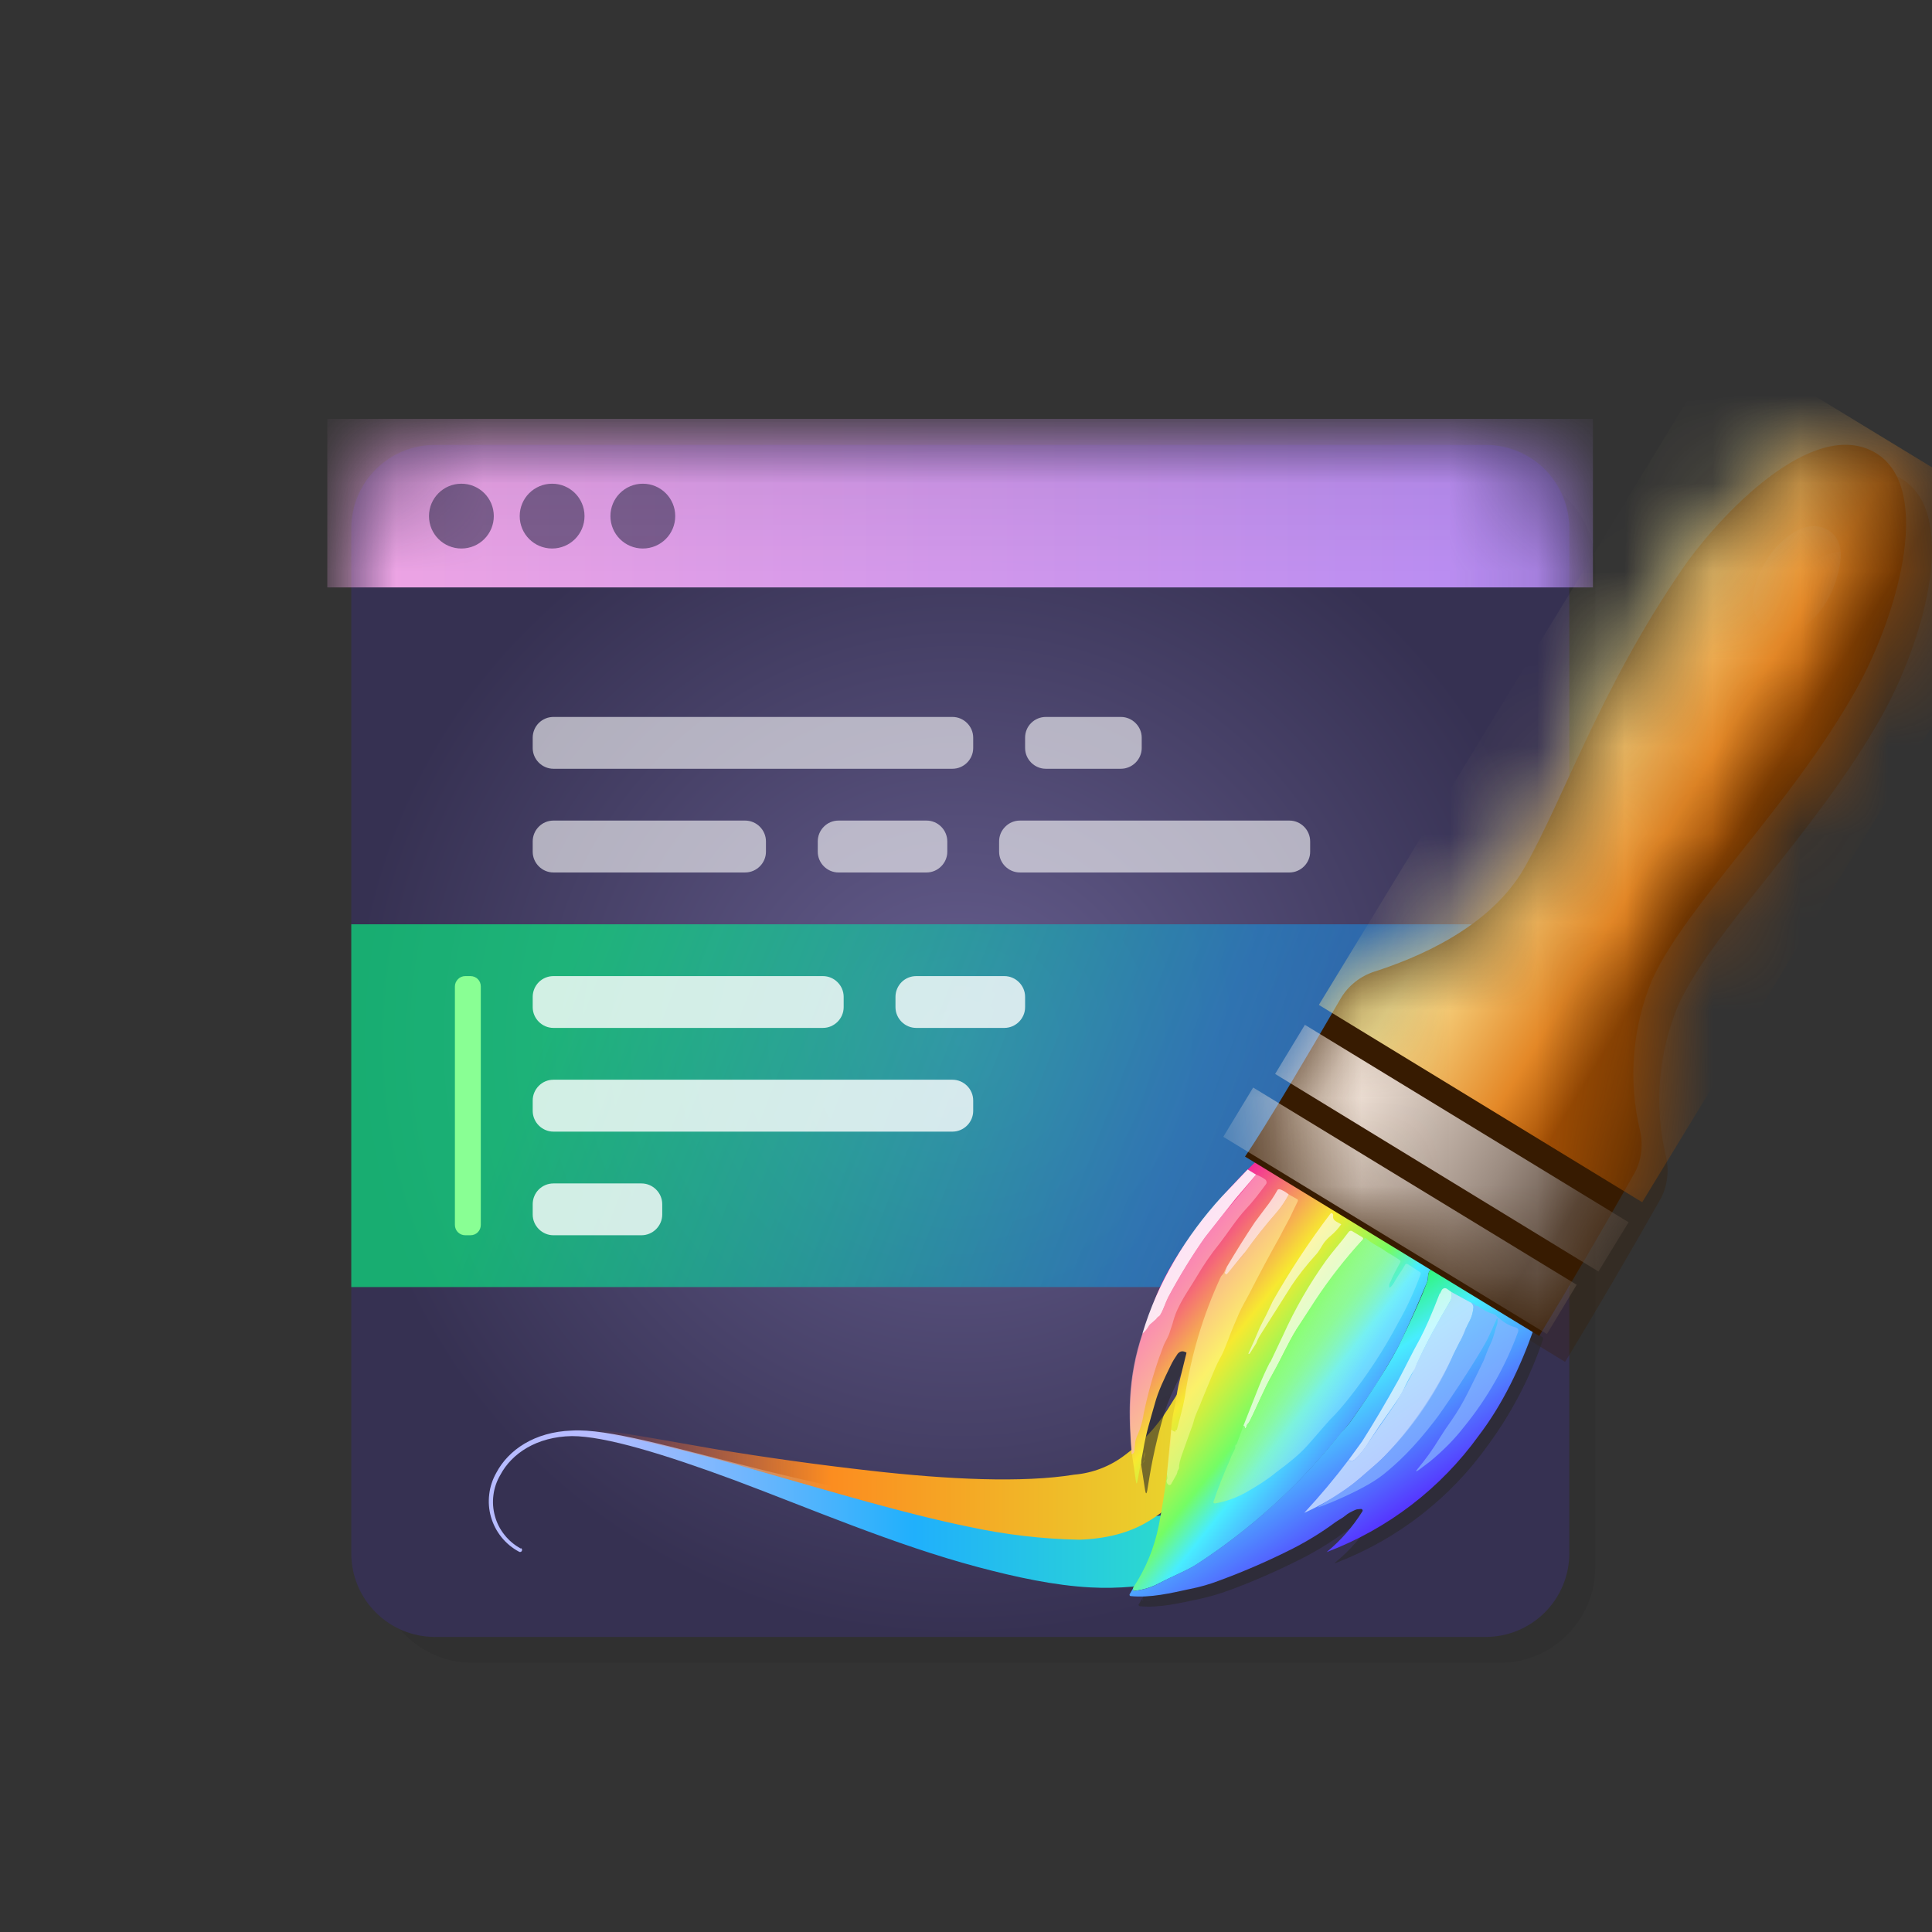 <svg width="22" height="22" viewBox="0 0 22 22" fill="none" xmlns="http://www.w3.org/2000/svg">
<rect x="0" y="0" width="22" height="22" fill="#333333" stroke="none"/>
<path fill-rule="evenodd" clip-rule="evenodd" d="M18.165 6.445C18.164 6.158 18.049 5.882 17.846 5.679C17.643 5.476 17.367 5.362 17.08 5.361H5.38C5.092 5.362 4.817 5.476 4.614 5.679C4.411 5.882 4.296 6.158 4.295 6.445V17.851C4.296 18.138 4.411 18.413 4.614 18.616C4.817 18.82 5.092 18.934 5.38 18.935H17.08C17.367 18.934 17.643 18.82 17.846 18.616C18.049 18.413 18.164 18.138 18.165 17.851V6.445Z" fill="#292929" fill-opacity="0.3"/>
<path fill-rule="evenodd" clip-rule="evenodd" d="M17.87 6.017C17.87 5.765 17.769 5.523 17.591 5.344C17.412 5.166 17.17 5.066 16.918 5.066H4.952C4.699 5.066 4.457 5.166 4.279 5.344C4.1 5.523 4 5.765 4 6.017V17.689C4 17.941 4.1 18.183 4.279 18.361C4.457 18.54 4.699 18.64 4.952 18.64H16.918C17.17 18.64 17.412 18.54 17.591 18.361C17.769 18.183 17.87 17.941 17.87 17.689V6.017Z" fill="url(#paint0_radial_29539_3010)"/>
<mask id="mask0_29539_3010" style="mask-type:luminance" maskUnits="userSpaceOnUse" x="4" y="5" width="14" height="14">
<path d="M17.87 6.017C17.87 5.765 17.769 5.523 17.591 5.344C17.412 5.166 17.17 5.066 16.918 5.066H4.952C4.699 5.066 4.457 5.166 4.279 5.344C4.1 5.523 4 5.765 4 6.017V17.689C4 17.941 4.1 18.183 4.279 18.361C4.457 18.54 4.699 18.64 4.952 18.64H16.918C17.17 18.64 17.412 18.54 17.591 18.361C17.769 18.183 17.87 17.941 17.87 17.689V6.017Z" fill="white"/>
</mask>
<g mask="url(#mask0_29539_3010)">
<path fill-rule="evenodd" clip-rule="evenodd" d="M3.727 4.77H18.139V6.689H3.727V4.77Z" fill="url(#paint1_linear_29539_3010)"/>
<path d="M5.254 6.246C5.458 6.246 5.623 6.081 5.623 5.877C5.623 5.673 5.458 5.508 5.254 5.508C5.05 5.508 4.885 5.673 4.885 5.877C4.885 6.081 5.05 6.246 5.254 6.246Z" fill="#363152" fill-opacity="0.6"/>
<path d="M6.287 6.246C6.491 6.246 6.656 6.081 6.656 5.877C6.656 5.673 6.491 5.508 6.287 5.508C6.083 5.508 5.918 5.673 5.918 5.877C5.918 6.081 6.083 6.246 6.287 6.246Z" fill="#363152" fill-opacity="0.6"/>
<path d="M7.32 6.246C7.524 6.246 7.689 6.081 7.689 5.877C7.689 5.673 7.524 5.508 7.32 5.508C7.116 5.508 6.951 5.673 6.951 5.877C6.951 6.081 7.116 6.246 7.32 6.246Z" fill="#363152" fill-opacity="0.6"/>
</g>
<path fill-rule="evenodd" clip-rule="evenodd" d="M4 10.525H17.87V14.656H4V10.525Z" fill="url(#paint2_linear_29539_3010)"/>
<path fill-rule="evenodd" clip-rule="evenodd" d="M11.082 12.531C11.082 12.402 10.975 12.295 10.846 12.295H6.302C6.239 12.295 6.179 12.32 6.135 12.365C6.091 12.409 6.066 12.469 6.066 12.531V12.65C6.066 12.779 6.173 12.886 6.302 12.886H10.846C10.975 12.886 11.082 12.779 11.082 12.65V12.531ZM9.607 11.351C9.607 11.222 9.5 11.115 9.371 11.115H6.302C6.239 11.115 6.179 11.14 6.135 11.184C6.091 11.229 6.066 11.289 6.066 11.351V11.469C6.066 11.598 6.173 11.705 6.302 11.705H9.371C9.5 11.705 9.607 11.598 9.607 11.469V11.351ZM7.541 13.712C7.541 13.583 7.434 13.476 7.305 13.476H6.302C6.239 13.476 6.179 13.501 6.135 13.545C6.091 13.589 6.066 13.649 6.066 13.712V13.83C6.066 13.959 6.173 14.066 6.302 14.066H7.305C7.434 14.066 7.541 13.959 7.541 13.83V13.712ZM11.673 11.351C11.673 11.222 11.566 11.115 11.437 11.115H10.433C10.37 11.115 10.31 11.14 10.266 11.184C10.222 11.229 10.197 11.289 10.197 11.351V11.469C10.197 11.598 10.304 11.705 10.433 11.705H11.437C11.566 11.705 11.673 11.598 11.673 11.469V11.351Z" fill="white" fill-opacity="0.8"/>
<path fill-rule="evenodd" clip-rule="evenodd" d="M11.082 8.4C11.082 8.271 10.975 8.164 10.846 8.164H6.302C6.239 8.164 6.179 8.189 6.135 8.233C6.091 8.277 6.066 8.338 6.066 8.4V8.518C6.066 8.647 6.173 8.754 6.302 8.754H10.846C10.975 8.754 11.082 8.647 11.082 8.518V8.4ZM8.722 9.581C8.722 9.451 8.615 9.344 8.485 9.344H6.302C6.239 9.344 6.179 9.369 6.135 9.414C6.091 9.458 6.066 9.518 6.066 9.581V9.699C6.066 9.828 6.173 9.935 6.302 9.935H8.485C8.615 9.935 8.722 9.828 8.722 9.699V9.581ZM10.787 9.581C10.787 9.451 10.68 9.344 10.551 9.344H9.548C9.485 9.344 9.425 9.369 9.381 9.414C9.337 9.458 9.312 9.518 9.312 9.581V9.699C9.312 9.828 9.419 9.935 9.548 9.935H10.551C10.68 9.935 10.787 9.828 10.787 9.699V9.581ZM13.001 8.4C13.001 8.271 12.893 8.164 12.764 8.164H11.909C11.846 8.164 11.786 8.189 11.742 8.233C11.697 8.277 11.673 8.338 11.673 8.4V8.518C11.673 8.647 11.78 8.754 11.909 8.754H12.764C12.893 8.754 13.001 8.647 13.001 8.518V8.4ZM14.919 9.581C14.919 9.451 14.812 9.344 14.683 9.344H11.614C11.551 9.344 11.491 9.369 11.447 9.414C11.402 9.458 11.377 9.518 11.377 9.581V9.699C11.377 9.828 11.484 9.935 11.614 9.935H14.683C14.812 9.935 14.919 9.828 14.919 9.699V9.581Z" fill="white" fill-opacity="0.6"/>
<path fill-rule="evenodd" clip-rule="evenodd" d="M5.357 14.066C5.424 14.066 5.475 14.014 5.475 13.948V11.233C5.475 11.167 5.424 11.115 5.357 11.115H5.298C5.267 11.115 5.237 11.127 5.215 11.15C5.193 11.172 5.18 11.202 5.18 11.233V13.948C5.18 14.014 5.232 14.066 5.298 14.066H5.357Z" fill="#89FF94"/>
<path fill-rule="evenodd" clip-rule="evenodd" d="M5.929 17.633C5.858 17.594 5.795 17.542 5.745 17.478C5.694 17.415 5.657 17.342 5.636 17.264C5.614 17.186 5.608 17.104 5.619 17.023C5.629 16.943 5.656 16.866 5.697 16.796C5.826 16.552 6.11 16.36 6.512 16.353C6.892 16.353 7.567 16.56 8.364 16.855C9.212 17.172 10.19 17.593 11.13 17.843C11.573 17.961 12.008 18.054 12.414 18.076C12.742 18.094 13.048 18.061 13.329 18.002C13.762 17.874 14.152 17.629 14.454 17.294C14.79 16.925 15.04 16.434 15.376 15.873C15.565 15.563 15.764 15.259 15.974 14.962C15.977 14.957 15.979 14.951 15.979 14.945C15.978 14.939 15.975 14.933 15.97 14.929C15.965 14.925 15.959 14.924 15.953 14.924C15.946 14.925 15.941 14.928 15.937 14.933C15.723 15.191 15.538 15.442 15.347 15.667C15.014 16.065 14.697 16.394 14.387 16.674C14.058 17 13.63 17.208 13.17 17.264C12.842 17.319 12.509 17.332 12.178 17.305C11.641 17.285 11.106 17.229 10.577 17.139C9.898 17.02 9.224 16.876 8.556 16.707C7.659 16.482 6.914 16.265 6.512 16.29C6.084 16.305 5.789 16.512 5.652 16.77C5.609 16.846 5.581 16.929 5.571 17.016C5.56 17.103 5.567 17.191 5.591 17.274C5.615 17.358 5.656 17.437 5.711 17.505C5.766 17.573 5.834 17.629 5.911 17.67C5.913 17.671 5.916 17.672 5.919 17.673C5.922 17.673 5.925 17.673 5.928 17.672C5.931 17.671 5.934 17.669 5.936 17.668C5.939 17.666 5.941 17.663 5.942 17.661C5.943 17.658 5.944 17.655 5.945 17.652C5.945 17.649 5.945 17.646 5.944 17.643C5.943 17.64 5.942 17.637 5.94 17.635C5.938 17.633 5.935 17.631 5.933 17.629L5.929 17.633Z" fill="url(#paint3_linear_29539_3010)"/>
<path fill-rule="evenodd" clip-rule="evenodd" d="M5.911 17.681C5.634 17.596 5.468 17.201 5.597 16.844C5.686 16.6 5.922 16.375 6.364 16.29C6.549 16.253 6.981 16.327 7.538 16.46C7.884 16.541 8.283 16.644 8.696 16.766C9.467 16.984 10.293 17.235 11.034 17.386C11.447 17.475 11.867 17.525 12.289 17.533C12.598 17.522 12.857 17.456 13.071 17.327C13.303 17.19 13.491 16.995 13.631 16.751C13.93 16.22 13.982 15.471 14.192 14.627C14.27 14.334 14.366 14.047 14.48 13.767H14.472C14.299 14.088 14.17 14.409 14.03 14.708C13.816 15.171 13.57 15.62 13.296 16.05C13.168 16.251 13.004 16.426 12.812 16.567C12.645 16.696 12.444 16.774 12.233 16.792C11.643 16.888 10.795 16.847 9.92 16.748C9.326 16.681 8.733 16.599 8.142 16.501C7.287 16.353 6.601 16.216 6.357 16.268C5.914 16.36 5.675 16.589 5.582 16.84C5.45 17.201 5.623 17.604 5.907 17.692C5.908 17.693 5.909 17.694 5.91 17.695C5.911 17.695 5.913 17.695 5.914 17.695C5.916 17.695 5.917 17.695 5.918 17.694C5.919 17.693 5.92 17.692 5.92 17.69C5.921 17.689 5.921 17.688 5.92 17.686C5.92 17.685 5.919 17.684 5.918 17.683C5.917 17.682 5.916 17.681 5.915 17.681C5.913 17.68 5.912 17.68 5.911 17.681Z" fill="url(#paint4_linear_29539_3010)"/>
<path fill-rule="evenodd" clip-rule="evenodd" d="M14.472 13.465C14.472 13.465 14.679 13.184 15.56 11.668C15.645 11.521 15.786 11.41 15.948 11.358C16.405 11.211 17.265 10.868 17.659 10.167C18.102 9.385 18.523 8.131 19.445 6.784C19.766 6.305 20.839 5.077 21.592 5.42C22.34 5.766 21.924 7.275 21.422 8.164C20.684 9.474 19.511 10.584 19.113 11.44C18.882 11.989 18.832 12.598 18.973 13.177C19.009 13.35 18.984 13.531 18.892 13.682C18.544 14.296 18.188 14.905 17.822 15.508L14.472 13.465ZM20.481 6.574C20.61 6.412 20.876 6.187 21.116 6.334C21.337 6.475 21.249 6.788 21.171 6.991C21.075 7.242 20.776 7.637 20.433 7.452C20.105 7.275 20.304 6.796 20.481 6.574Z" fill="#371B01" fill-opacity="0.3"/>
<path d="M14.314 13.428L14.413 13.491C14.446 13.498 14.48 13.516 14.517 13.542C14.535 13.557 14.539 13.579 14.524 13.598C14.45 13.694 14.376 13.793 14.299 13.882C14.188 14 14.096 14.14 13.996 14.269C13.9 14.391 13.812 14.516 13.738 14.642C13.646 14.807 13.521 14.962 13.473 15.147C13.458 15.195 13.439 15.239 13.428 15.287C13.417 15.324 13.399 15.357 13.38 15.39C13.351 15.449 13.332 15.508 13.307 15.567L13.273 15.667C13.217 15.846 13.171 16.029 13.133 16.213C13.12 16.294 13.097 16.374 13.063 16.449C13.052 16.479 13.041 16.508 13.037 16.534L13.03 16.619C13.03 16.648 13.015 16.667 12.993 16.67L13.041 16.977C13.048 17.013 13.056 17.013 13.063 16.977C13.082 16.866 13.1 16.744 13.126 16.619C13.161 16.445 13.204 16.272 13.255 16.102C13.299 15.951 13.373 15.807 13.439 15.667C13.46 15.618 13.487 15.572 13.521 15.53C13.546 15.497 13.576 15.494 13.613 15.508C13.62 15.512 13.62 15.519 13.62 15.527L13.546 15.822C13.521 15.91 13.509 16.006 13.491 16.095C13.469 16.192 13.454 16.291 13.447 16.39C13.461 16.403 13.477 16.413 13.495 16.419V16.405L13.502 16.401C13.506 16.401 13.509 16.397 13.509 16.39C13.539 16.268 13.58 16.15 13.598 16.021C13.671 15.539 13.816 15.07 14.026 14.63C14.052 14.612 14.055 14.571 14.074 14.546C14.211 14.31 14.362 14.082 14.524 13.863C14.573 13.8 14.617 13.733 14.657 13.664C14.66 13.657 14.671 13.653 14.682 13.653C14.712 13.664 14.745 13.682 14.782 13.712L14.882 13.767C14.889 13.775 14.893 13.782 14.889 13.789L14.83 13.915L14.69 14.184C14.668 14.236 14.638 14.284 14.612 14.332L14.328 14.855L14.221 15.062C14.177 15.164 14.134 15.266 14.092 15.368C14.066 15.427 14.055 15.49 14.018 15.545C13.985 15.608 13.956 15.674 13.93 15.737L13.793 16.065C13.764 16.139 13.727 16.202 13.705 16.279C13.652 16.415 13.605 16.553 13.565 16.692C13.546 16.737 13.535 16.785 13.532 16.833C13.532 16.84 13.532 16.844 13.524 16.851L13.513 16.881L13.509 16.899L13.443 17.01C13.44 17.014 13.435 17.018 13.43 17.019C13.424 17.021 13.418 17.02 13.414 17.017C13.391 16.999 13.388 16.98 13.399 16.954L13.402 16.936L13.395 16.899C13.369 17.12 13.336 17.316 13.303 17.482C13.255 17.736 13.155 17.972 13.011 18.197V18.22C13.011 18.227 13.015 18.231 13.023 18.231C13.133 18.212 13.229 18.183 13.31 18.142C13.469 18.057 13.635 17.991 13.746 17.921C14.346 17.528 14.881 17.044 15.332 16.486C15.38 16.427 15.431 16.375 15.479 16.312C15.7 16.015 15.897 15.7 16.07 15.372C16.174 15.152 16.272 14.929 16.365 14.704C16.376 14.667 16.365 14.616 16.39 14.582C16.405 14.564 16.416 14.549 16.416 14.542C16.306 14.476 16.191 14.413 16.081 14.343C15.848 14.195 15.642 14.07 15.461 13.963C15.359 13.905 15.259 13.843 15.162 13.778L14.435 13.332C14.433 13.33 14.431 13.329 14.428 13.329C14.425 13.329 14.423 13.33 14.421 13.332L14.314 13.428ZM15.383 14.055L15.461 14.114L15.472 14.118C15.487 14.118 15.494 14.114 15.501 14.103C15.503 14.099 15.505 14.096 15.508 14.094C15.511 14.091 15.514 14.09 15.518 14.089C15.521 14.088 15.525 14.088 15.529 14.09C15.533 14.091 15.536 14.093 15.538 14.095L15.612 14.147C15.63 14.158 15.645 14.173 15.649 14.191L15.664 14.21C15.715 14.261 15.785 14.295 15.848 14.335C15.911 14.38 15.985 14.413 16.051 14.461C16.058 14.468 16.062 14.479 16.055 14.49C16.005 14.575 15.963 14.664 15.929 14.756C15.929 14.774 15.929 14.778 15.948 14.767C15.968 14.748 15.984 14.725 15.996 14.7C16.033 14.63 16.07 14.59 16.106 14.52C16.114 14.501 16.128 14.498 16.143 14.509L16.276 14.594C16.283 14.601 16.287 14.612 16.287 14.623C16.218 14.817 16.131 15.005 16.029 15.184L15.826 15.516C15.599 15.889 15.329 16.234 15.022 16.545C14.813 16.765 14.572 16.952 14.306 17.098C14.194 17.163 14.072 17.208 13.945 17.231C13.942 17.233 13.938 17.233 13.935 17.232C13.932 17.232 13.929 17.23 13.927 17.227C13.925 17.225 13.923 17.221 13.923 17.218C13.923 17.215 13.924 17.212 13.926 17.209C13.982 17.046 14.046 16.886 14.118 16.729C14.129 16.685 14.155 16.645 14.174 16.6V16.578L14.181 16.567L14.196 16.552L14.269 16.346L14.454 15.881L14.572 15.623C14.571 15.582 14.584 15.541 14.609 15.508L14.612 15.486C14.612 15.468 14.62 15.449 14.631 15.438C14.638 15.435 14.638 15.427 14.638 15.424C14.638 15.401 14.646 15.387 14.657 15.368C14.686 15.316 14.679 15.265 14.635 15.221C14.623 15.206 14.609 15.202 14.594 15.202C14.575 15.202 14.565 15.206 14.557 15.221C14.557 15.228 14.55 15.232 14.546 15.232C14.539 15.239 14.531 15.246 14.531 15.258L14.528 15.269L14.417 15.409L14.336 15.527L14.328 15.53H14.321V15.523C14.351 15.471 14.375 15.417 14.395 15.361C14.437 15.274 14.478 15.187 14.517 15.099L14.601 14.925L14.694 14.756C14.867 14.472 15.055 14.199 15.262 13.933C15.269 13.922 15.273 13.922 15.28 13.933C15.287 13.937 15.291 13.948 15.287 13.955C15.287 13.974 15.287 13.985 15.299 14C15.31 14.014 15.335 14.033 15.383 14.051V14.055ZM14.314 13.428L14.018 13.738C13.606 14.185 13.299 14.718 13.118 15.298C13.145 15.278 13.168 15.253 13.185 15.224C13.196 15.206 13.207 15.187 13.222 15.18C13.24 15.165 13.258 15.15 13.277 15.136C13.284 15.117 13.296 15.106 13.31 15.099L13.325 15.084C13.362 15.021 13.38 14.951 13.414 14.885C13.543 14.642 13.679 14.416 13.83 14.203C13.893 14.114 13.967 14.033 14.033 13.944C14.163 13.794 14.289 13.642 14.413 13.487L14.314 13.428ZM14.413 13.491C14.289 13.645 14.163 13.798 14.033 13.948C13.967 14.033 13.893 14.114 13.83 14.206C13.683 14.416 13.543 14.642 13.414 14.885C13.377 14.951 13.362 15.021 13.325 15.084L13.31 15.099C13.296 15.106 13.284 15.117 13.273 15.136C13.255 15.152 13.236 15.168 13.218 15.184L13.181 15.224C13.165 15.253 13.144 15.278 13.118 15.298C13.037 15.534 12.99 15.78 12.978 16.028C12.967 16.235 12.975 16.449 12.997 16.67C13.015 16.667 13.026 16.648 13.03 16.619C13.03 16.589 13.03 16.56 13.037 16.534C13.041 16.508 13.052 16.479 13.063 16.449C13.097 16.374 13.12 16.294 13.133 16.213C13.179 15.994 13.238 15.779 13.31 15.567C13.332 15.508 13.347 15.449 13.38 15.39C13.399 15.353 13.417 15.328 13.428 15.287C13.439 15.239 13.458 15.195 13.473 15.147C13.521 14.962 13.646 14.807 13.742 14.642C13.816 14.516 13.9 14.391 13.996 14.273C14.096 14.143 14.188 14 14.299 13.882C14.38 13.793 14.45 13.694 14.524 13.598C14.539 13.579 14.535 13.557 14.517 13.546C14.48 13.516 14.443 13.498 14.413 13.491ZM14.07 14.546L14.055 14.601V14.608C14.055 14.616 14.063 14.623 14.074 14.623H14.078L14.096 14.605L14.17 14.512L14.288 14.365C14.399 14.21 14.517 14.059 14.646 13.915C14.701 13.852 14.745 13.786 14.778 13.712C14.742 13.682 14.705 13.664 14.679 13.653C14.668 13.653 14.657 13.653 14.653 13.664C14.614 13.733 14.569 13.8 14.52 13.863L14.402 14.029C14.284 14.195 14.177 14.368 14.074 14.546H14.07ZM14.778 13.712C14.742 13.786 14.701 13.852 14.646 13.915C14.517 14.062 14.399 14.21 14.288 14.365L14.17 14.512C14.139 14.55 14.107 14.587 14.074 14.623C14.071 14.625 14.068 14.625 14.064 14.624C14.061 14.624 14.058 14.622 14.056 14.619C14.054 14.617 14.052 14.614 14.052 14.61C14.052 14.607 14.053 14.604 14.055 14.601L14.07 14.546C14.048 14.571 14.048 14.612 14.022 14.63L14.011 14.645C13.807 15.082 13.668 15.547 13.598 16.025C13.576 16.15 13.535 16.268 13.506 16.394L13.498 16.401H13.491V16.419C13.476 16.416 13.461 16.405 13.443 16.39L13.391 16.899L13.399 16.936V16.954C13.384 16.98 13.388 16.999 13.41 17.017C13.414 17.02 13.42 17.022 13.425 17.021C13.431 17.02 13.436 17.017 13.439 17.013L13.506 16.899L13.509 16.881C13.509 16.869 13.517 16.858 13.521 16.851L13.528 16.833C13.532 16.785 13.543 16.737 13.561 16.692C13.593 16.603 13.625 16.513 13.657 16.423C13.674 16.375 13.688 16.325 13.701 16.276C13.723 16.202 13.76 16.139 13.79 16.065C13.834 15.955 13.882 15.851 13.926 15.733C13.952 15.674 13.982 15.608 14.018 15.545C14.048 15.49 14.063 15.427 14.089 15.368C14.131 15.266 14.174 15.164 14.218 15.062C14.247 14.988 14.291 14.925 14.328 14.855C14.443 14.629 14.562 14.405 14.686 14.184L14.826 13.915L14.885 13.789C14.889 13.782 14.885 13.775 14.878 13.767L14.778 13.712ZM14.409 15.409C14.541 15.189 14.675 14.97 14.812 14.752C14.874 14.656 14.97 14.531 15.107 14.38C15.136 14.343 15.158 14.302 15.184 14.261L15.258 14.184C15.302 14.147 15.343 14.103 15.38 14.051C15.332 14.033 15.306 14.014 15.295 14C15.284 13.985 15.284 13.974 15.284 13.955C15.284 13.948 15.284 13.937 15.276 13.93C15.269 13.922 15.265 13.922 15.258 13.93C15.015 14.246 14.795 14.579 14.598 14.925C14.551 15.026 14.502 15.126 14.45 15.224C14.408 15.326 14.364 15.427 14.317 15.527L14.325 15.53H14.332L14.413 15.409H14.409ZM15.38 14.051C15.343 14.103 15.306 14.147 15.262 14.184C15.225 14.214 15.203 14.239 15.188 14.261C15.158 14.298 15.136 14.343 15.103 14.38C14.998 14.496 14.901 14.619 14.812 14.748L14.457 15.316C14.439 15.342 14.424 15.376 14.413 15.409L14.524 15.269L14.528 15.258C14.528 15.246 14.535 15.239 14.542 15.232C14.55 15.232 14.553 15.224 14.553 15.221C14.561 15.206 14.572 15.202 14.59 15.202C14.605 15.202 14.62 15.206 14.627 15.217C14.675 15.265 14.682 15.316 14.653 15.364C14.642 15.383 14.638 15.401 14.635 15.424C14.635 15.427 14.635 15.435 14.627 15.438C14.616 15.449 14.612 15.468 14.609 15.486C14.609 15.494 14.609 15.501 14.601 15.508C14.579 15.545 14.565 15.582 14.568 15.626C14.643 15.491 14.71 15.352 14.771 15.21C14.803 15.153 14.832 15.095 14.86 15.036C14.965 14.837 15.083 14.645 15.214 14.461C15.291 14.35 15.383 14.247 15.468 14.136C15.476 14.125 15.494 14.121 15.505 14.129L15.619 14.199C15.634 14.206 15.634 14.217 15.623 14.228C15.428 14.439 15.254 14.667 15.092 14.911L14.871 15.243C14.771 15.405 14.697 15.582 14.605 15.748C14.502 15.932 14.432 16.11 14.339 16.29C14.339 16.301 14.328 16.309 14.321 16.316C14.314 16.323 14.31 16.335 14.306 16.349L14.299 16.368C14.291 16.379 14.288 16.375 14.284 16.368C14.284 16.349 14.277 16.342 14.269 16.342L14.196 16.549L14.181 16.563L14.177 16.574V16.596C14.155 16.641 14.129 16.681 14.118 16.726L14.096 16.788C14.033 16.928 13.977 17.071 13.926 17.216C13.926 17.224 13.937 17.227 13.945 17.227C14.072 17.204 14.194 17.16 14.306 17.095C14.439 17.021 14.55 16.947 14.646 16.873C14.775 16.774 14.915 16.667 15.022 16.541C15.096 16.453 15.169 16.368 15.247 16.287C15.55 15.95 15.811 15.579 16.025 15.18C16.127 15.001 16.214 14.813 16.283 14.619C16.287 14.608 16.283 14.597 16.276 14.59L16.147 14.505C16.128 14.494 16.114 14.498 16.103 14.516C16.066 14.582 16.029 14.627 15.996 14.697C15.984 14.722 15.968 14.744 15.948 14.763C15.933 14.774 15.926 14.771 15.929 14.752L15.94 14.704C15.974 14.63 16.014 14.557 16.055 14.483C16.062 14.476 16.058 14.464 16.051 14.457C15.985 14.409 15.911 14.376 15.845 14.332C15.785 14.291 15.715 14.258 15.664 14.206L15.653 14.188C15.645 14.169 15.63 14.151 15.612 14.143L15.538 14.092C15.536 14.089 15.533 14.087 15.529 14.086C15.525 14.085 15.521 14.085 15.518 14.085C15.514 14.086 15.511 14.088 15.508 14.09C15.505 14.093 15.503 14.096 15.501 14.099C15.494 14.11 15.487 14.118 15.472 14.114L15.461 14.11L15.383 14.048L15.38 14.051ZM14.568 15.626C14.525 15.711 14.486 15.797 14.45 15.885L14.266 16.346C14.273 16.346 14.277 16.353 14.28 16.368C14.28 16.379 14.288 16.383 14.295 16.372L14.303 16.353C14.303 16.338 14.31 16.327 14.317 16.32L14.336 16.294C14.428 16.113 14.498 15.932 14.601 15.752C14.694 15.586 14.767 15.409 14.871 15.25L15.088 14.914C15.247 14.671 15.424 14.442 15.619 14.232C15.63 14.221 15.63 14.21 15.619 14.203L15.505 14.132C15.499 14.128 15.491 14.127 15.483 14.128C15.476 14.129 15.469 14.133 15.464 14.14C15.38 14.251 15.287 14.354 15.21 14.464C15.018 14.73 14.852 15.014 14.716 15.313C14.672 15.42 14.623 15.524 14.568 15.626ZM16.413 14.542C16.413 14.549 16.401 14.564 16.387 14.582C16.361 14.616 16.372 14.664 16.357 14.704C16.265 14.929 16.166 15.152 16.062 15.372C15.898 15.705 15.7 16.02 15.472 16.312C15.428 16.375 15.376 16.427 15.328 16.489C14.877 17.046 14.342 17.529 13.742 17.921C13.631 17.991 13.465 18.057 13.307 18.142C13.226 18.183 13.13 18.216 13.019 18.231C13.011 18.231 13.008 18.231 13.008 18.22V18.197L12.971 18.264L12.967 18.267C12.966 18.27 12.965 18.272 12.965 18.274C12.965 18.277 12.966 18.279 12.967 18.282C12.968 18.284 12.97 18.286 12.972 18.287C12.973 18.288 12.976 18.289 12.978 18.29C13.207 18.312 13.436 18.253 13.653 18.209C13.771 18.183 13.886 18.149 13.996 18.109C14.277 18.006 14.553 17.884 14.83 17.744C14.996 17.659 15.158 17.559 15.31 17.449C15.347 17.419 15.391 17.401 15.42 17.371C15.457 17.342 15.501 17.327 15.538 17.305C15.557 17.297 15.575 17.301 15.597 17.297C15.601 17.297 15.605 17.297 15.608 17.298C15.612 17.3 15.615 17.302 15.617 17.306C15.619 17.309 15.62 17.313 15.62 17.316C15.62 17.32 15.618 17.324 15.616 17.327C15.506 17.501 15.369 17.657 15.21 17.788C15.195 17.799 15.195 17.803 15.217 17.795C15.912 17.528 16.512 17.063 16.944 16.456C17.214 16.089 17.426 15.682 17.571 15.25C17.571 15.243 17.571 15.232 17.56 15.224L16.811 14.778C16.863 14.833 16.829 14.889 16.863 14.948C16.881 14.955 16.899 14.966 16.91 14.985H16.925C16.929 14.981 16.936 14.985 16.94 14.985C16.995 15.027 17.058 15.06 17.125 15.08C17.132 15.08 17.139 15.084 17.143 15.091C17.158 15.114 17.18 15.121 17.198 15.136C17.246 15.18 17.309 15.21 17.372 15.232C17.397 15.239 17.409 15.254 17.394 15.276C17.251 15.671 17.043 16.038 16.778 16.364C16.63 16.55 16.456 16.714 16.261 16.851C16.232 16.873 16.224 16.869 16.254 16.836C16.342 16.733 16.413 16.633 16.494 16.501L16.634 16.287C16.703 16.189 16.764 16.087 16.818 15.98C16.889 15.84 16.958 15.699 17.025 15.556L17.051 15.494L17.088 15.416C17.117 15.342 17.128 15.269 17.158 15.195C17.165 15.176 17.165 15.158 17.165 15.136C17.165 15.125 17.161 15.121 17.15 15.132C17.15 15.136 17.147 15.139 17.15 15.147L17.143 15.162C17.048 15.4 16.926 15.628 16.781 15.84C16.765 15.864 16.743 15.884 16.719 15.899C16.676 15.923 16.641 15.957 16.615 15.999L16.449 16.294C16.325 16.491 16.183 16.676 16.025 16.847C15.922 16.954 15.815 17.054 15.704 17.146L15.594 17.249C15.59 17.257 15.583 17.261 15.575 17.261H15.531C15.52 17.261 15.512 17.261 15.509 17.246L15.498 17.235L15.45 17.216L15.413 17.179C15.394 17.15 15.372 17.135 15.347 17.139C15.223 17.215 15.093 17.282 14.959 17.338C15.199 17.083 15.421 16.812 15.623 16.526C15.745 16.335 15.881 16.099 16.036 15.822C16.11 15.689 16.191 15.512 16.276 15.357C16.364 15.19 16.44 15.018 16.505 14.841C16.505 14.811 16.505 14.782 16.523 14.756C16.523 14.748 16.531 14.745 16.538 14.748H16.556C16.564 14.752 16.571 14.748 16.575 14.741L16.604 14.652L16.42 14.542H16.413ZM16.601 14.652L16.571 14.741C16.567 14.752 16.56 14.752 16.553 14.752L16.534 14.748C16.527 14.748 16.523 14.748 16.52 14.756C16.505 14.782 16.497 14.811 16.501 14.841L16.523 14.804C16.526 14.799 16.529 14.794 16.534 14.791C16.539 14.787 16.544 14.784 16.549 14.783C16.555 14.782 16.561 14.781 16.566 14.783C16.572 14.784 16.578 14.786 16.582 14.789L16.634 14.826L16.863 14.948C16.826 14.892 16.863 14.833 16.811 14.778L16.601 14.652ZM16.505 14.841C16.44 15.018 16.364 15.19 16.276 15.357C16.191 15.512 16.11 15.689 16.036 15.822C15.906 16.062 15.767 16.297 15.619 16.526C15.601 16.56 15.549 16.626 15.472 16.729C15.472 16.748 15.487 16.751 15.509 16.748C15.52 16.748 15.527 16.74 15.535 16.733C15.601 16.667 15.66 16.596 15.704 16.523L15.815 16.353L16.011 16.076C16.04 16.032 16.07 15.984 16.092 15.929C16.128 15.85 16.17 15.774 16.217 15.7L16.243 15.645C16.354 15.401 16.479 15.165 16.619 14.94C16.63 14.923 16.638 14.903 16.641 14.883C16.644 14.863 16.643 14.842 16.637 14.822L16.586 14.789C16.564 14.778 16.538 14.782 16.527 14.804L16.505 14.841ZM16.637 14.822C16.643 14.842 16.644 14.863 16.641 14.883C16.638 14.903 16.63 14.923 16.619 14.94C16.46 15.202 16.317 15.473 16.191 15.752C16.154 15.815 16.117 15.873 16.092 15.932C16.07 15.984 16.04 16.032 16.011 16.076C15.909 16.225 15.807 16.372 15.704 16.519C15.657 16.598 15.6 16.669 15.535 16.733L15.509 16.748C15.487 16.751 15.472 16.748 15.472 16.729C15.313 16.942 15.143 17.146 14.963 17.342C15.134 17.265 15.297 17.171 15.45 17.061C15.553 16.988 15.649 16.899 15.745 16.814C15.807 16.762 15.865 16.706 15.918 16.645C16.231 16.318 16.483 15.938 16.663 15.523C16.683 15.483 16.704 15.444 16.726 15.405C16.758 15.349 16.785 15.289 16.807 15.228L16.815 15.217L16.837 15.162C16.866 15.11 16.881 15.051 16.885 14.996C16.885 14.977 16.874 14.959 16.866 14.948L16.637 14.822ZM16.866 14.948C16.874 14.962 16.888 14.977 16.885 14.996C16.885 15.055 16.866 15.106 16.837 15.162C16.828 15.179 16.82 15.198 16.815 15.217L16.807 15.228L16.796 15.243C16.774 15.306 16.752 15.357 16.726 15.405C16.498 15.935 16.165 16.414 15.749 16.814C15.649 16.899 15.553 16.988 15.45 17.061L15.347 17.139C15.372 17.139 15.394 17.15 15.417 17.183L15.45 17.216L15.498 17.235L15.509 17.246C15.509 17.257 15.52 17.264 15.531 17.264L15.575 17.261C15.583 17.261 15.59 17.257 15.594 17.249L15.704 17.146C15.815 17.054 15.926 16.954 16.025 16.851C16.26 16.596 16.458 16.311 16.615 16.003C16.634 15.966 16.667 15.929 16.719 15.899C16.743 15.884 16.765 15.864 16.781 15.84C16.931 15.619 17.055 15.381 17.15 15.132C17.161 15.121 17.165 15.125 17.165 15.136C17.165 15.158 17.165 15.173 17.158 15.195C17.128 15.269 17.117 15.342 17.084 15.416C17.062 15.462 17.042 15.509 17.025 15.556L17.006 15.601L16.988 15.645L16.822 15.977C16.767 16.084 16.704 16.188 16.634 16.287C16.585 16.356 16.538 16.428 16.494 16.501C16.422 16.618 16.342 16.73 16.254 16.836C16.228 16.869 16.232 16.873 16.265 16.851C16.458 16.714 16.631 16.55 16.778 16.364C17.043 16.038 17.251 15.671 17.394 15.276C17.405 15.254 17.397 15.239 17.372 15.232C17.307 15.213 17.248 15.18 17.198 15.136C17.18 15.121 17.161 15.114 17.147 15.091C17.141 15.085 17.133 15.082 17.125 15.08C17.058 15.06 16.995 15.027 16.94 14.985C16.938 14.983 16.935 14.983 16.933 14.983C16.93 14.983 16.928 14.983 16.925 14.985H16.918C16.903 14.966 16.885 14.955 16.866 14.948Z" fill="#292929" fill-opacity="0.6"/>
<path d="M14.31 13.218C14.31 13.218 13.443 14.018 13.148 14.804C12.941 15.357 12.816 15.719 12.89 16.56L12.934 16.862C12.941 16.903 12.945 16.903 12.953 16.862L13.019 16.508C13.048 16.327 13.1 16.161 13.148 15.992C13.189 15.837 13.259 15.697 13.329 15.553C13.351 15.505 13.38 15.46 13.41 15.416C13.436 15.387 13.465 15.379 13.502 15.398C13.509 15.398 13.513 15.405 13.509 15.412L13.436 15.708C13.41 15.8 13.399 15.892 13.384 15.98C13.361 16.078 13.345 16.176 13.336 16.276C13.355 16.294 13.288 16.785 13.288 16.785C13.264 16.98 13.233 17.174 13.196 17.367C13.144 17.626 13.048 17.862 12.901 18.083V18.109C12.901 18.116 12.908 18.12 12.916 18.116C13.026 18.102 13.122 18.072 13.2 18.028C13.362 17.943 13.528 17.88 13.639 17.806C14.238 17.415 14.774 16.932 15.225 16.375L15.369 16.202C15.509 16.003 15.627 15.837 15.708 15.704C15.819 15.519 15.907 15.372 15.959 15.261C16.063 15.04 16.161 14.816 16.254 14.59C16.265 14.553 16.254 14.505 16.28 14.472L16.309 14.428C16.199 14.361 16.081 14.299 15.97 14.228C15.741 14.081 15.535 13.955 15.35 13.848C15.239 13.786 15.144 13.727 15.055 13.668L14.321 13.218H14.306H14.31Z" fill="url(#paint5_linear_29539_3010)"/>
<path d="M16.309 14.428C16.309 14.439 16.298 14.45 16.28 14.472C16.254 14.505 16.269 14.553 16.254 14.59L16.195 14.741C16.121 14.915 16.042 15.087 15.959 15.258C15.907 15.372 15.822 15.519 15.708 15.7C15.623 15.837 15.509 16.003 15.369 16.202C15.321 16.261 15.269 16.312 15.221 16.375C14.77 16.932 14.235 17.415 13.635 17.806C13.524 17.88 13.362 17.943 13.2 18.028C13.122 18.072 13.026 18.102 12.916 18.116C12.908 18.116 12.905 18.116 12.905 18.109V18.083L12.864 18.153C12.863 18.155 12.862 18.158 12.862 18.16C12.862 18.163 12.862 18.165 12.864 18.167C12.865 18.169 12.866 18.171 12.868 18.173C12.87 18.174 12.873 18.175 12.875 18.175C13.1 18.197 13.329 18.142 13.55 18.094C13.664 18.072 13.779 18.039 13.893 17.995C14.174 17.891 14.446 17.773 14.723 17.633C14.889 17.548 15.051 17.449 15.206 17.334C15.243 17.308 15.287 17.286 15.317 17.261C15.35 17.231 15.391 17.213 15.431 17.194C15.454 17.183 15.468 17.187 15.494 17.183C15.498 17.182 15.502 17.183 15.505 17.184C15.509 17.186 15.512 17.188 15.514 17.191C15.516 17.195 15.517 17.198 15.517 17.202C15.516 17.206 15.515 17.21 15.512 17.213C15.403 17.387 15.266 17.543 15.107 17.674C15.803 17.411 16.406 16.949 16.84 16.346C17.11 15.992 17.313 15.567 17.464 15.139C17.468 15.128 17.464 15.117 17.453 15.114L16.309 14.428Z" fill="url(#paint6_linear_29539_3010)"/>
<path d="M14.207 13.317L13.912 13.627C13.506 14.07 13.178 14.612 13.008 15.188C13.034 15.167 13.057 15.142 13.074 15.114C13.085 15.091 13.1 15.077 13.111 15.069C13.129 15.053 13.148 15.037 13.166 15.021C13.174 15.007 13.185 14.996 13.203 14.985L13.214 14.97C13.251 14.907 13.27 14.837 13.303 14.771C13.432 14.531 13.572 14.302 13.72 14.092L13.923 13.834L14.07 13.649L14.303 13.376L14.207 13.317Z" fill="#FEF8FE" fill-opacity="0.9"/>
<path d="M13.967 14.435L13.948 14.49V14.494C13.948 14.497 13.948 14.499 13.95 14.502C13.951 14.505 13.953 14.507 13.955 14.508C13.957 14.51 13.96 14.511 13.963 14.511C13.965 14.511 13.968 14.51 13.971 14.509C14.002 14.473 14.033 14.436 14.063 14.398L14.184 14.251C14.295 14.095 14.413 13.948 14.539 13.804C14.592 13.742 14.638 13.674 14.675 13.601C14.638 13.572 14.601 13.55 14.572 13.542C14.561 13.542 14.55 13.542 14.546 13.553C14.507 13.623 14.462 13.69 14.413 13.752L14.291 13.915C14.177 14.085 14.07 14.258 13.967 14.431V14.435Z" fill="white" fill-opacity="0.7"/>
<path d="M14.306 15.294C14.317 15.261 14.332 15.232 14.351 15.202L14.708 14.638C14.771 14.542 14.867 14.416 15 14.269C15.029 14.232 15.051 14.188 15.077 14.151C15.1 14.121 15.126 14.094 15.155 14.07C15.2 14.032 15.239 13.989 15.273 13.941C15.229 13.918 15.199 13.904 15.188 13.885C15.181 13.874 15.177 13.86 15.181 13.845C15.181 13.834 15.181 13.826 15.173 13.819C15.166 13.812 15.158 13.812 15.151 13.819C14.91 14.136 14.691 14.468 14.494 14.815C14.448 14.916 14.399 15.015 14.347 15.114C14.305 15.215 14.261 15.316 14.214 15.416H14.229L14.306 15.294Z" fill="white" fill-opacity="0.6"/>
<path d="M14.461 15.512C14.418 15.596 14.379 15.682 14.343 15.77L14.159 16.235C14.166 16.235 14.173 16.242 14.177 16.257C14.177 16.268 14.181 16.268 14.188 16.257L14.196 16.239C14.196 16.228 14.203 16.217 14.214 16.209L14.232 16.18C14.321 16.003 14.391 15.822 14.494 15.641C14.59 15.472 14.664 15.298 14.764 15.136L14.985 14.804C15.143 14.561 15.321 14.332 15.516 14.118C15.527 14.107 15.524 14.096 15.512 14.088L15.402 14.022C15.399 14.019 15.395 14.017 15.391 14.016C15.386 14.015 15.382 14.015 15.378 14.015C15.374 14.016 15.37 14.018 15.366 14.02C15.363 14.022 15.36 14.025 15.357 14.029C15.276 14.14 15.184 14.239 15.103 14.35C14.912 14.617 14.747 14.903 14.612 15.202L14.465 15.512H14.461ZM16.394 14.73C16.302 14.97 16.224 15.143 16.169 15.246C16.084 15.398 15.999 15.575 15.926 15.711C15.774 15.984 15.634 16.22 15.509 16.416L15.361 16.619C15.365 16.633 15.376 16.641 15.398 16.637L15.424 16.622C15.491 16.56 15.548 16.488 15.594 16.408L15.704 16.242L15.9 15.962C15.929 15.918 15.959 15.87 15.985 15.818C16.021 15.739 16.063 15.663 16.11 15.589L16.132 15.534C16.243 15.291 16.372 15.055 16.508 14.826C16.531 14.789 16.538 14.752 16.527 14.712L16.475 14.675C16.47 14.672 16.465 14.67 16.459 14.669C16.453 14.668 16.447 14.668 16.441 14.67C16.436 14.672 16.431 14.675 16.426 14.679C16.422 14.683 16.419 14.688 16.416 14.693L16.398 14.73H16.394Z" fill="white" fill-opacity="0.7"/>
<path d="M14.303 13.376C14.179 13.531 14.052 13.683 13.923 13.834L13.72 14.092C13.572 14.302 13.432 14.531 13.303 14.771C13.27 14.837 13.251 14.907 13.214 14.97L13.2 14.985C13.185 14.996 13.174 15.007 13.166 15.021C13.148 15.037 13.129 15.053 13.111 15.069C13.1 15.077 13.085 15.091 13.074 15.114C13.057 15.142 13.034 15.167 13.008 15.188C12.927 15.427 12.882 15.667 12.868 15.914C12.857 16.121 12.868 16.335 12.886 16.56C12.908 16.552 12.919 16.538 12.919 16.504L12.927 16.419C12.933 16.39 12.943 16.361 12.956 16.335C12.989 16.259 13.011 16.18 13.023 16.099C13.068 15.881 13.127 15.667 13.2 15.457C13.225 15.398 13.24 15.335 13.27 15.28C13.288 15.243 13.307 15.213 13.318 15.176C13.332 15.128 13.351 15.084 13.362 15.036C13.414 14.852 13.535 14.693 13.631 14.531C13.705 14.405 13.79 14.28 13.889 14.158C13.989 14.029 14.078 13.885 14.188 13.767C14.269 13.682 14.343 13.583 14.417 13.483C14.428 13.469 14.424 13.446 14.409 13.432C14.373 13.406 14.336 13.387 14.303 13.376Z" fill="#FDB5CC" fill-opacity="0.6"/>
<path d="M14.675 13.601C14.638 13.675 14.594 13.741 14.539 13.804C14.413 13.948 14.291 14.099 14.184 14.251C14.148 14.302 14.103 14.35 14.063 14.398C14.032 14.436 14 14.473 13.967 14.509C13.964 14.509 13.962 14.51 13.959 14.509C13.956 14.508 13.954 14.507 13.952 14.505C13.95 14.503 13.949 14.501 13.948 14.498C13.948 14.495 13.948 14.493 13.948 14.49L13.967 14.435C13.945 14.461 13.941 14.498 13.919 14.516L13.904 14.534C13.7 14.972 13.561 15.437 13.491 15.914C13.469 16.036 13.432 16.158 13.402 16.279L13.391 16.287L13.384 16.29V16.305C13.367 16.299 13.35 16.291 13.336 16.279L13.288 16.785L13.292 16.822V16.84C13.277 16.866 13.284 16.888 13.303 16.906C13.306 16.908 13.309 16.91 13.312 16.91C13.315 16.911 13.318 16.911 13.321 16.91C13.324 16.91 13.327 16.908 13.33 16.906C13.332 16.904 13.335 16.902 13.336 16.899L13.399 16.788L13.406 16.766C13.406 16.755 13.41 16.748 13.417 16.737L13.425 16.722C13.425 16.67 13.439 16.626 13.454 16.578C13.486 16.488 13.518 16.399 13.55 16.309C13.569 16.261 13.587 16.213 13.598 16.165C13.62 16.091 13.657 16.025 13.683 15.951L13.819 15.623C13.845 15.56 13.875 15.497 13.912 15.431C13.941 15.376 13.96 15.316 13.985 15.258C14.022 15.154 14.066 15.055 14.111 14.951C14.144 14.878 14.184 14.811 14.221 14.741C14.336 14.516 14.455 14.293 14.579 14.073C14.623 13.981 14.679 13.893 14.719 13.8L14.778 13.679C14.782 13.671 14.778 13.66 14.775 13.657L14.675 13.601Z" fill="#FFFAA5" fill-opacity="0.5"/>
<path d="M15.557 14.099C15.549 14.092 15.527 14.107 15.516 14.118C15.32 14.33 15.141 14.559 14.981 14.8L14.764 15.136C14.664 15.298 14.59 15.472 14.494 15.641C14.391 15.822 14.321 16.003 14.232 16.18L14.214 16.209C14.203 16.217 14.199 16.228 14.196 16.239C14.196 16.246 14.196 16.253 14.188 16.261C14.181 16.268 14.177 16.268 14.177 16.257C14.174 16.242 14.166 16.235 14.159 16.235L14.085 16.438C14.085 16.445 14.078 16.449 14.074 16.453C14.066 16.456 14.066 16.46 14.066 16.467V16.49C14.048 16.534 14.022 16.571 14.008 16.619C13.936 16.778 13.872 16.94 13.816 17.106C13.816 17.113 13.827 17.12 13.834 17.12C13.963 17.098 14.086 17.053 14.199 16.988C14.328 16.914 14.443 16.84 14.531 16.766C14.664 16.667 14.804 16.56 14.911 16.434L15.136 16.176C15.229 16.084 15.299 15.999 15.358 15.925C15.57 15.658 15.758 15.371 15.918 15.069C16.02 14.89 16.107 14.703 16.177 14.509C16.177 14.498 16.177 14.487 16.165 14.483L16.036 14.398C16.018 14.387 16.003 14.391 15.996 14.409C15.959 14.476 15.922 14.52 15.885 14.586C15.873 14.611 15.857 14.634 15.837 14.653C15.822 14.667 15.819 14.664 15.819 14.645C15.819 14.627 15.826 14.608 15.833 14.597C15.863 14.524 15.903 14.45 15.944 14.376C15.951 14.369 15.948 14.354 15.94 14.35C15.874 14.302 15.804 14.269 15.738 14.221C15.678 14.184 15.608 14.151 15.553 14.099H15.557Z" fill="url(#paint7_linear_29539_3010)"/>
<path d="M16.527 14.712C16.532 14.731 16.532 14.751 16.529 14.771C16.526 14.79 16.519 14.809 16.508 14.826C16.349 15.089 16.207 15.361 16.081 15.641L15.985 15.818L15.9 15.966C15.799 16.114 15.697 16.262 15.594 16.408C15.549 16.482 15.494 16.556 15.424 16.622L15.398 16.637C15.376 16.641 15.365 16.637 15.361 16.619C15.202 16.83 15.032 17.033 14.852 17.227C15.023 17.15 15.186 17.056 15.339 16.947C15.446 16.873 15.538 16.785 15.638 16.7C15.699 16.648 15.757 16.593 15.811 16.534C16.124 16.207 16.376 15.827 16.556 15.412L16.615 15.294C16.648 15.238 16.675 15.179 16.697 15.117L16.704 15.103L16.73 15.051C16.758 15 16.774 14.943 16.778 14.885C16.778 14.867 16.767 14.848 16.756 14.837L16.527 14.712Z" fill="#CFE2FF" fill-opacity="0.8"/>
<path d="M16.756 14.837C16.767 14.848 16.778 14.867 16.778 14.885C16.774 14.943 16.758 15 16.73 15.051C16.72 15.067 16.711 15.085 16.704 15.103C16.704 15.11 16.704 15.114 16.697 15.117L16.689 15.128C16.667 15.191 16.641 15.246 16.615 15.294L16.556 15.412C16.367 15.822 16.116 16.2 15.811 16.534C15.757 16.593 15.699 16.648 15.638 16.7C15.538 16.785 15.446 16.873 15.339 16.947L15.003 17.165C15.029 17.165 15.52 16.973 15.745 16.796C15.907 16.667 16.095 16.493 16.335 16.18C16.409 16.091 16.811 15.494 16.94 15.246C16.976 15.171 17.01 15.095 17.043 15.018C17.051 15.01 17.054 15.01 17.054 15.025C17.054 15.044 17.054 15.062 17.047 15.081C17.021 15.154 17.01 15.228 16.973 15.302C16.951 15.348 16.932 15.394 16.914 15.442L16.896 15.49C16.836 15.616 16.774 15.742 16.711 15.866C16.657 15.974 16.596 16.077 16.527 16.176C16.478 16.244 16.431 16.315 16.387 16.386C16.314 16.505 16.233 16.619 16.143 16.726C16.117 16.755 16.121 16.762 16.154 16.74L16.28 16.645C16.438 16.515 16.567 16.383 16.667 16.253C16.933 15.928 17.143 15.56 17.287 15.165C17.294 15.139 17.287 15.128 17.265 15.117C17.199 15.101 17.139 15.069 17.088 15.025C17.069 15.007 17.051 14.999 17.036 14.981C17.032 14.974 17.025 14.969 17.017 14.966C16.947 14.948 16.885 14.915 16.833 14.874C16.831 14.872 16.828 14.87 16.824 14.87C16.821 14.869 16.818 14.869 16.815 14.87H16.807C16.793 14.852 16.778 14.841 16.756 14.833V14.837Z" fill="#88B5FF" fill-opacity="0.7"/>
<path fill-rule="evenodd" clip-rule="evenodd" d="M14.177 13.17C14.177 13.17 14.384 12.889 15.265 11.373C15.35 11.226 15.49 11.115 15.653 11.063C16.11 10.916 16.97 10.573 17.364 9.872C17.807 9.09 18.227 7.836 19.15 6.489C19.471 6.01 20.544 4.781 21.297 5.125C22.045 5.471 21.628 6.98 21.127 7.869C20.389 9.178 19.216 10.289 18.818 11.145C18.587 11.694 18.537 12.303 18.677 12.882C18.714 13.055 18.689 13.236 18.596 13.387C18.249 14.001 17.892 14.61 17.527 15.213L14.177 13.17ZM20.186 6.279C20.315 6.117 20.581 5.892 20.821 6.039C21.042 6.179 20.953 6.493 20.876 6.696C20.78 6.947 20.481 7.341 20.138 7.157C19.81 6.98 20.009 6.5 20.186 6.279Z" fill="#371B01"/>
<mask id="mask1_29539_3010" style="mask-type:luminance" maskUnits="userSpaceOnUse" x="14" y="5" width="8" height="11">
<path d="M14.177 13.17C14.177 13.17 14.384 12.889 15.265 11.373C15.35 11.226 15.49 11.115 15.653 11.063C16.11 10.916 16.97 10.573 17.364 9.872C17.807 9.09 18.227 7.836 19.15 6.489C19.471 6.01 20.544 4.781 21.297 5.125C22.045 5.471 21.628 6.98 21.127 7.869C20.389 9.178 19.216 10.289 18.818 11.145C18.587 11.694 18.537 12.303 18.677 12.882C18.714 13.055 18.689 13.236 18.596 13.387C18.249 14.001 17.892 14.61 17.527 15.213L14.177 13.17ZM20.186 6.279C20.315 6.117 20.581 5.892 20.821 6.039C21.042 6.179 20.953 6.493 20.876 6.696C20.78 6.947 20.481 7.341 20.138 7.157C19.81 6.98 20.009 6.5 20.186 6.279Z" fill="white"/>
</mask>
<g mask="url(#mask1_29539_3010)">
<path fill-rule="evenodd" clip-rule="evenodd" d="M19.629 3.878L15.018 11.443L18.7 13.69L23.311 6.12L19.629 3.878Z" fill="url(#paint8_linear_29539_3010)"/>
<path fill-rule="evenodd" clip-rule="evenodd" d="M14.86 11.668L14.52 12.229L18.202 14.479L18.545 13.918L14.856 11.668H14.86Z" fill="url(#paint9_linear_29539_3010)"/>
<path fill-rule="evenodd" clip-rule="evenodd" d="M14.27 12.384L13.93 12.945L17.615 15.191L17.954 14.63L14.27 12.384Z" fill="url(#paint10_linear_29539_3010)"/>
</g>
<defs>
<radialGradient id="paint0_radial_29539_3010" cx="0" cy="0" r="1" gradientUnits="userSpaceOnUse" gradientTransform="translate(10.935 11.853) scale(6.935 6.787)">
<stop stop-color="#675F90"/>
<stop offset="1" stop-color="#363152"/>
</radialGradient>
<linearGradient id="paint1_linear_29539_3010" x1="3.727" y1="5.729" x2="18.139" y2="5.729" gradientUnits="userSpaceOnUse">
<stop stop-color="#EFA5E3"/>
<stop offset="1" stop-color="#B38AF3"/>
</linearGradient>
<linearGradient id="paint2_linear_29539_3010" x1="17.611" y1="15.394" x2="6.443" y2="11.045" gradientUnits="userSpaceOnUse">
<stop stop-color="#40449D"/>
<stop offset="0.4" stop-color="#2185CB" stop-opacity="0.7"/>
<stop offset="1" stop-color="#03FF85" stop-opacity="0.6"/>
</linearGradient>
<linearGradient id="paint3_linear_29539_3010" x1="6.778" y1="17.349" x2="15.845" y2="17.349" gradientUnits="userSpaceOnUse">
<stop stop-color="#B7BCFF"/>
<stop offset="0.4" stop-color="#20B0FC"/>
<stop offset="1" stop-color="#35FFA5"/>
</linearGradient>
<linearGradient id="paint4_linear_29539_3010" x1="6.741" y1="17.312" x2="15.808" y2="17.312" gradientUnits="userSpaceOnUse">
<stop stop-color="#FF6033" stop-opacity="0"/>
<stop offset="0.3" stop-color="#FC8D20"/>
<stop offset="1" stop-color="#DDFF35"/>
</linearGradient>
<linearGradient id="paint5_linear_29539_3010" x1="12.705" y1="15.099" x2="15.656" y2="17.46" gradientUnits="userSpaceOnUse">
<stop stop-color="#F31FA1"/>
<stop offset="0.3" stop-color="#F7E930"/>
<stop offset="0.5" stop-color="#74FD65"/>
<stop offset="0.6" stop-color="#48EDFF"/>
<stop offset="1" stop-color="#5913FF"/>
</linearGradient>
<linearGradient id="paint6_linear_29539_3010" x1="13.148" y1="12.738" x2="16.099" y2="17.165" gradientUnits="userSpaceOnUse">
<stop stop-color="#FF1313"/>
<stop offset="0.3" stop-color="#FFEE10"/>
<stop offset="0.5" stop-color="#1CFF03"/>
<stop offset="0.7" stop-color="#48EDFF"/>
<stop offset="1" stop-color="#5632FF"/>
</linearGradient>
<linearGradient id="paint7_linear_29539_3010" x1="14.771" y1="15.099" x2="15.509" y2="15.542" gradientUnits="userSpaceOnUse">
<stop stop-color="#89FF70"/>
<stop offset="1" stop-color="#A6F0FF" stop-opacity="0.4"/>
</linearGradient>
<linearGradient id="paint8_linear_29539_3010" x1="16.612" y1="10.178" x2="18.62" y2="11.406" gradientUnits="userSpaceOnUse">
<stop stop-color="#FBE99A"/>
<stop offset="0.7" stop-color="#E48827"/>
<stop offset="1" stop-color="#A34F04"/>
</linearGradient>
<linearGradient id="paint9_linear_29539_3010" x1="14.579" y1="13.262" x2="17.278" y2="14.861" gradientUnits="userSpaceOnUse">
<stop stop-color="#FCEEE3"/>
<stop offset="0.7" stop-color="#9C8C81"/>
<stop offset="1" stop-color="#665549"/>
</linearGradient>
<linearGradient id="paint10_linear_29539_3010" x1="14.535" y1="13.081" x2="17.234" y2="14.68" gradientUnits="userSpaceOnUse">
<stop stop-color="#FCEEE3"/>
<stop offset="0.7" stop-color="#9C8C81"/>
<stop offset="1" stop-color="#665549"/>
</linearGradient>
</defs>
</svg>
